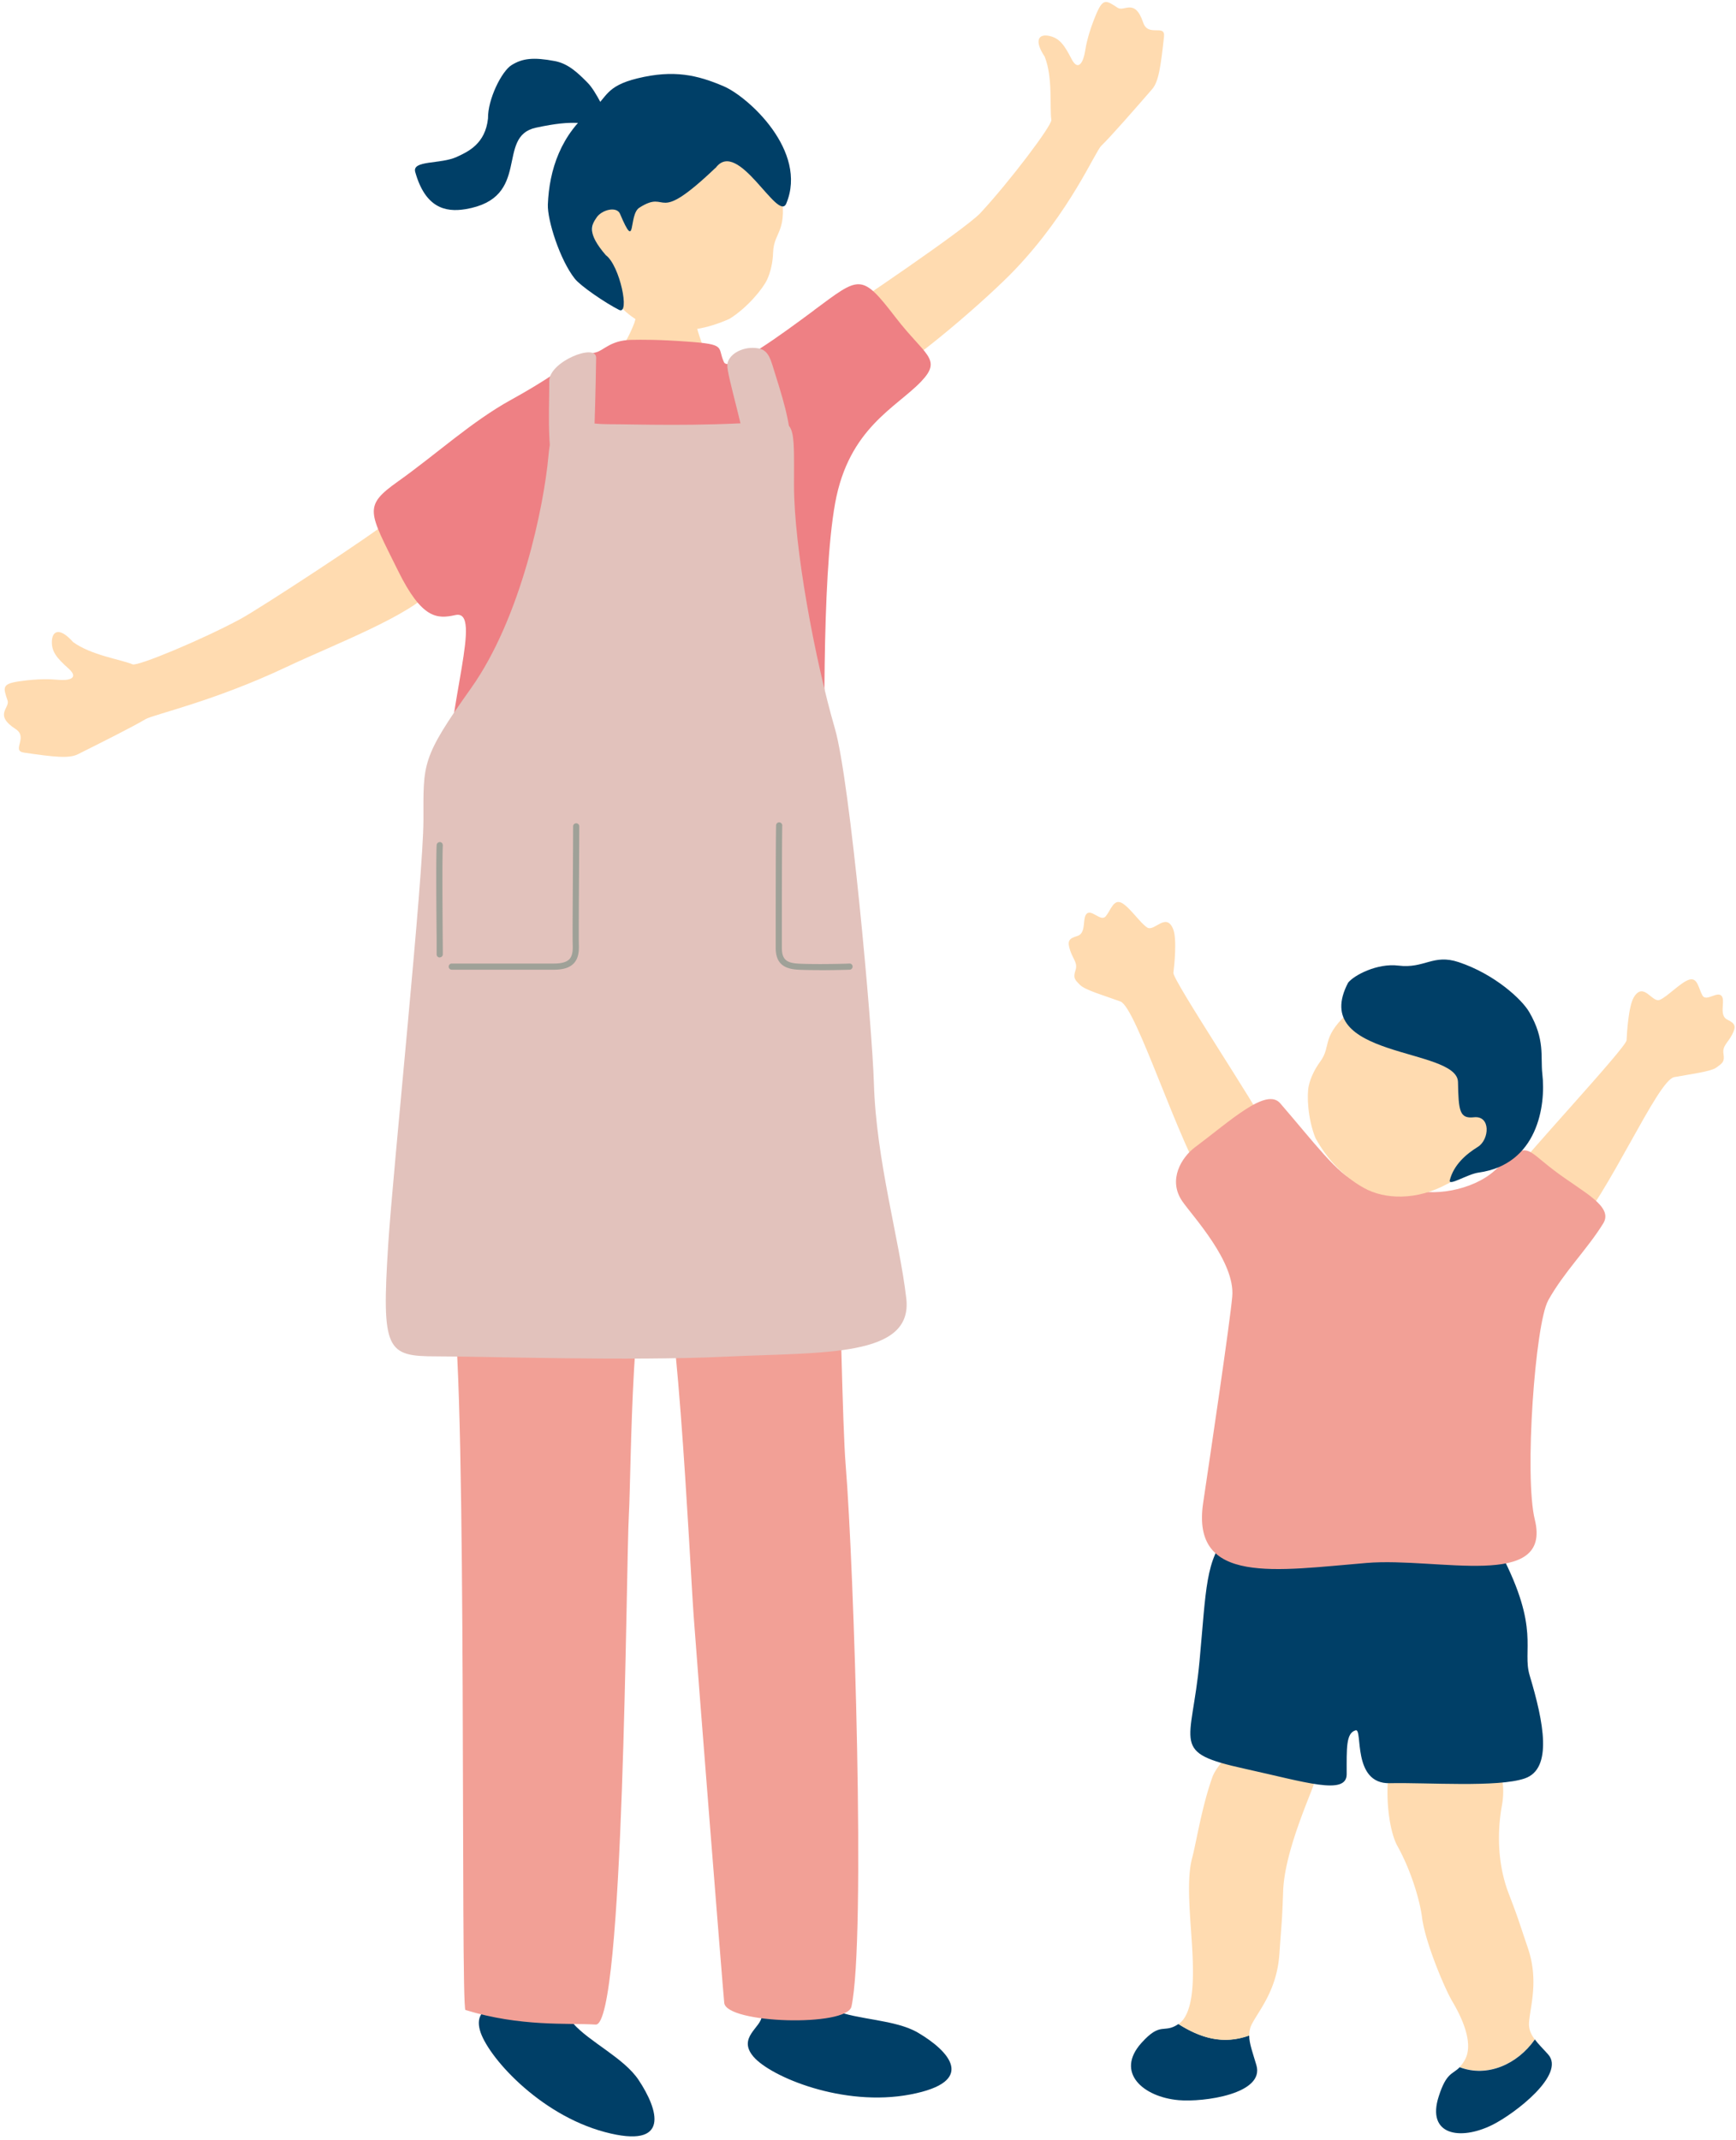 <svg width="211" height="260" fill="none" xmlns="http://www.w3.org/2000/svg"><path d="M143.228 245.947c-1.816 1.232-2.096-.381-4.509 2.312-3.189 3.57.216 6.555 4.535 6.936 3.023.267 10.493-.75 9.451-4.256-.432-1.473-.863-2.591-.876-3.607-3.189 1.143-5.907.305-8.613-1.397l.012.012Z" fill="#003F67"/><path d="M156.238 211.269c-3.646-1.715-8.131 2.566-8.88 4.675-1.322 3.722-1.944 7.901-2.465 9.844-.826 3.049-.038 8.536.076 12.373.064 2.096.165 6.465-1.689 7.761-.013 0-.026.013-.051.025 2.693 1.703 5.424 2.541 8.613 1.398 0-.496.089-.966.33-1.423.915-1.74 3.024-4.116 3.329-8.473.305-4.369.317-3.709.457-7.634.14-3.925 2.172-8.993 3.405-12.131 1.664-4.217.66-4.636-3.113-6.415h-.012Zm30.31 36.558c-.482-.648-.775-1.296-.698-2.172.177-1.957 1.168-5.069-.14-8.93-1.309-3.862-1.067-3.303-2.363-6.707-1.296-3.405-1.41-7.266-.8-10.62 1.257-6.999-5.209-9.92-9.236-9.92-5.793 0-5.221 11.686-3.468 14.824 1.74 3.137 2.757 6.77 2.998 8.701.381 3.01 2.744 8.625 3.697 10.225 1.029 1.728 2.668 5.031 1.499 7.089a3.882 3.882 0 0 1-.623.851c3.354 1.283 7.026-.343 9.134-3.367v.026Z" fill="#FFDBB0"/><path d="M186.548 247.827c-2.122 3.023-5.78 4.637-9.134 3.366-.864.902-1.601.597-2.541 3.532-1.524 4.7 2.554 5.436 6.504 3.48 2.757-1.372 8.969-6.148 6.784-8.574-.622-.699-1.194-1.245-1.6-1.804h-.013Z" fill="#003F67"/><path d="M153.734 136.73c-.686-1.842-11.217-17.644-11.115-18.52.114-.877.457-4.167-.039-5.335-.851-2.058-2.286.368-3.137-.165-.851-.534-2.135-2.49-3.113-2.998-.978-.508-1.308.863-1.931 1.626-.622.762-1.829-1.08-2.413-.191-.407.61.025 2.287-1.055 2.591-1.067.305-1.219.648-.864 1.741.356 1.092.953 1.511.648 2.439-.305.927-.076 1.13.559 1.765s2.96 1.296 4.904 2.007c1.943.712 7.088 17.378 10.734 22.814 1.195 1.779 8.232-3.963 6.81-7.761l.012-.013Zm29.981 6.123c.978-1.703 13.961-15.574 13.986-16.45.038-.877.229-4.179.902-5.259 1.182-1.88 2.198.737 3.125.355.928-.381 2.516-2.108 3.557-2.451 1.055-.343 1.156 1.067 1.639 1.918.483.851 1.982-.762 2.414.203.292.661-.394 2.249.61 2.731 1.003.483 1.092.839.559 1.855-.534 1.016-1.182 1.334-1.029 2.299.152.965-.115 1.118-.839 1.651-.724.521-3.125.801-5.157 1.182-2.033.381-7.966 14.303-12.45 19.054-1.474 1.562-9.35-3.57-7.317-7.088Z" fill="#FFDBB0"/><path d="M149.287 186.448c2.261-1.486 12.729-1.334 17.735-1.448 9.591-.216 12.576-1.677 15.409 3.773 4.815 9.26 2.541 11.674 3.494 14.824 1.715 5.716 2.807 11.318-.585 12.499-3.252 1.131-11.916.483-16.426.585-4.624.101-3.239-6.682-4.141-6.428-1.194.33-1.093 2.185-1.093 5.335 0 2.617-5.03.953-12.322-.648-9.223-2.032-6.517-2.782-5.564-13.083.813-8.778.711-12.411 3.493-15.409Z" fill="#003F67"/><path d="M188.174 158.007c1.956-3.493 4.725-6.173 6.682-9.336 1.295-2.083-2.401-3.773-5.882-6.39-3.735-2.807-3.214-3.798-7.267-.076-2.731 2.503-7.8 3.265-10.429 2.185-1.855-.762-3.367.267-6.428-.826-2.224-.8-5.107-4.712-9.249-9.501-1.689-1.956-6.009 2.096-10.379 5.36-1.562 1.169-3.328 3.913-1.524 6.542 1.245 1.817 6.466 7.355 6.072 11.598-.292 3.277-2.668 19.231-3.531 25.037-1.512 10.073 8.93 8.218 19.881 7.316 8.651-.711 22.549 3.354 20.427-5.259-1.295-5.258.039-23.817 1.627-26.637v-.013Z" fill="#F2A096"/><path d="M175.939 143.843c-3.735 2.058-7.635 1.918-10.163.508-2.541-1.422-4.484-3.506-5.894-6.072-.953-2.375-1.055-5.246-.814-6.325.216-.991.725-2.033 1.372-2.922 1.538-2.083-.127-2.972 4.091-6.555 1.283-1.092 7.978-5.64 15.003-2.172 6.187 3.049 4.205 19.257-3.608 23.564l.013-.026Z" fill="#FFDBB0"/><path d="M163.871 119.391c.712-.89 3.519-2.376 6.098-2.058 3.176.394 4.218-1.461 7.33-.419 4.345 1.448 7.673 4.509 8.575 6.071 1.957 3.367 1.347 5.412 1.588 7.52.445 3.824-.571 10.988-7.749 11.979-1.359.191-3.646 1.677-3.506.953.482-1.918 2.02-3.214 3.417-4.078 1.423-.889 1.588-3.836-.495-3.595-1.728.191-1.855-.787-1.919-4.28-.076-4.256-18.255-2.782-13.339-12.106v.013ZM69.646 245.858c1.992 2.272 6.174 4.193 7.966 6.876 2.425 3.642 3.936 8.48-4.1 6.336-8.036-2.143-14.338-9.288-15.181-12.369-.82-3.022 2.46-2.799 3.045-4.064 2.53 1.64 5.365 2.858 8.27 3.221Z" fill="#003F67"/><path d="M64.644 226.848s8.75 2.272 8.61 3.748c-.14 1.476-4.463 9.042-4.697 12.65-.059.949.375 1.804 1.09 2.612-2.906-.363-5.729-1.581-8.271-3.221.012-.023.035-.047.047-.082.468-1.359 1.827-13.904 3.221-15.719v.012Zm36.783 17.418c2.776 1.183 7.392 1.101 10.168 2.741 3.772 2.225 7.228 5.938-.949 7.496-8.165 1.558-16.95-2.143-19.047-4.568-2.05-2.366 1.007-3.596.984-4.99 2.999.375 6.068.246 8.844-.679Z" fill="#003F67"/><path d="M88.67 229.296s8.868-1.746 9.395-.352c.528 1.394-.105 10.085 1.254 13.435.351.879 1.124 1.464 2.108 1.886-2.776.937-5.845 1.054-8.844.679v-.093c-.164-1.429-4.381-13.33-3.912-15.555Z" fill="#003F67"/><path d="M57.71 113.03c-1.745.375-5.868 9.582-5.236 25.547.258 6.419 2.074 17.289 2.577 20.17 1.746 9.874.902 85.308 1.523 85.495 6.747 2.061 12.347 1.558 15.826 1.769 3.48.199 3.666-55.451 4.041-62.081.281-4.825.27-31.25 3.304-31.543 2.378-.235 4.076 37.26 4.568 44.006.504 6.993 3.526 45.143 3.714 46.982.257 2.53 14.912 2.94 15.462.445 1.769-8.129.293-53.693-.702-65.781-.797-9.734-.961-63.779-3.76-63.439-1.442.176-41.305-1.558-41.305-1.558l-.012-.012Z" fill="#F2A096"/><path d="M84.349 34.645c-.34 0-5.963.047-6.396.012-.176.726-.504 3.631-.844 4.557-.867 2.354-2.73 5.095-4.252 7.028-3.89 5.282 18.122 3.959 15.978 1.499-1.991-2.237-3.772-5.775-4.451-9.289-.246-1.288-.035-3.326-.035-3.806Z" fill="#FFDBB0"/><path d="M72.774 33.11c1.628 4.089 4.732 6.455 7.579 6.9 2.847.445 5.646-.059 8.329-1.277 2.202-1.37 4.053-3.69 4.545-4.732.445-.96.703-2.144.738-3.303.094-2.706 1.933-2.378.867-8.047-.316-1.722-2.706-9.758-10.309-11.362-6.689-1.417-15.158 13.283-11.76 21.833l.01-.011Z" fill="#FFDBB0"/><path d="M86.983 20.402c2.706-3.701 7.591 6.712 8.587 4.322 2.647-6.36-4.616-12.954-7.614-14.243-3.175-1.359-6.057-2.038-10.473-.96-3.9.948-3.714 2.354-5.295 3.595-4.076 3.175-5.435 7.602-5.6 11.737-.07 1.898 1.465 6.735 3.28 9.02.692.878 3.667 2.916 5.378 3.783 1.358.68.093-5.412-1.617-6.653-2.331-2.718-1.745-3.643-1.113-4.58.633-.937 2.448-1.394 2.847-.434 2.014 4.768.984.117 2.343-.75 3.701-2.365 1.686 2.367 9.254-4.837h.023Z" fill="#003F67"/><path d="M74.45 15.166c-.797-1.312-1.946-4.03-3.047-5.13-1.1-1.102-2.284-2.296-3.96-2.613-2.6-.492-3.947-.34-5.27.492-1.184.727-2.894 4.123-2.859 6.478-.328 3.08-2.401 4.03-3.795 4.673-1.98.914-5.47.375-5.049 1.84 1.207 4.286 3.596 4.93 6.115 4.509 8.13-1.359 3.596-8.832 8.551-9.898 4.955-1.066 5.377-.375 9.313-.34v-.011Z" fill="#003F67"/><path d="M106.956 46.077c3.702-1.675 13.097-9.827 16.447-13.353 6.712-7.063 9.664-14.231 10.449-15.004 1.219-1.183 4.253-4.662 6.185-6.888.785-.902 1.043-2.73 1.441-6.372.176-1.605-1.921.094-2.53-1.71-1.019-3.034-2.296-1.277-3.104-1.804-1.406-.925-1.781-1.218-2.648.867-.867 2.085-1.171 3.514-1.335 4.533-.164 1.019-.762 2.483-1.628.808-.867-1.675-1.453-2.542-2.753-2.8-1.301-.257-1.781.622-.504 2.53 1.007 2.53.586 6.139.808 7.685.094.667-5.095 7.52-8.621 11.315-1.851 1.98-16.189 11.666-17.501 12.45-5.377 3.187 1.675 9.406 5.294 7.767v-.024Zm-54.33 25.5c-2.554 3.163-12.206 6.817-17.794 9.465-8.809 4.17-16.2 5.786-17.15 6.348-1.452.879-5.575 2.94-8.223 4.264-1.078.539-2.905.328-6.536-.2-1.605-.233.562-1.838-1.031-2.869-2.683-1.745-.656-2.542-.973-3.467-.538-1.593-.726-2.026 1.512-2.343 2.237-.316 3.69-.257 4.72-.164 1.031.094 2.59-.105 1.184-1.37-1.406-1.265-2.097-2.038-2.027-3.374.082-1.323 1.054-1.57 2.577.153 2.202 1.604 5.787 2.108 7.24 2.706.62.257 8.55-3.046 13.108-5.517 2.39-1.289 16.54-10.566 17.618-11.632 4.44-4.404 8.247 4.896 5.752 8h.023Z" fill="#FFDBB0"/><path d="M98.944 37.702c-3.796 2.811-10.332 7.66-10.953 6.302-.843-1.84.387-2.155-4.451-2.495-3.585-.258-5.436-.234-6.841-.211-2.519.059-3.327 1.3-4.288 1.523-3.174.75-3.456 1.991-10.32 5.774-4.791 2.648-9.043 6.583-13.706 9.898-4.275 3.034-3.584 3.62 0 10.87 2.894 5.856 4.733 5.868 6.959 5.376 3.408-.761-1.031 10.917-1.031 21.271 0 4.78-.797 14.9-.914 23.509-.047 3.643 16.353 3.455 19.47 3.022 2.623-.363 13.447-.855 17.032.211 2.448.726 13.073.422 13.237-3.631.421-10.917-2.894-16.411-2.894-21.787 0-5.505-.445-26.823 1.265-36.217 1.664-9.125 7.439-11.585 10.473-14.782 2.589-2.73.422-3.151-3.093-7.72-4.229-5.493-4.357-5.06-9.945-.925v.012Z" fill="#EE8084"/><path d="M92.91 51.266c-8.035.574-15.684.281-19 .281-4.697 0-6.7-2.213-7.25 3.866-.551 6.079-3.316 19.62-9.395 28.194-6.08 8.562-5.799 9.124-5.799 16.023 0 6.899-3.69 42.402-4.276 51.503-.831 12.99-.234 13.681 5.846 13.681s23.311.598 35.19.036c11.877-.563 22.76.117 21.928-7.075-.831-7.18-3.655-16.727-3.936-26.121-.199-6.911-2.905-36.78-4.732-43.093-2.484-8.562-4.979-22.114-4.979-29.576 0-7.461.281-8.011-3.596-7.742v.023Z" fill="#E2C2BC"/><path d="M93.848 44.25c1.207 3.889 2.25 6.922 2.296 10.26.023 1.898-.398 3.187-2.46 3.07-2.062-.118-2.987-.012-3.022-2.366-.035-2.355-2.331-9.617-2.261-10.859.07-1.241 1.722-2.213 3.397-2.073 1.066.082 1.605.516 2.05 1.98v-.012Zm-21.391-.785c0-1.803-5.693.469-5.693 2.823 0 2.355-.117 4.569.023 7.192.141 2.624.82 2.062 2.906 1.933 1.1-.07 2.436.363 2.553-3.245.14-4.216.211-8.292.211-8.703Z" fill="#E2C2BC"/><path d="M54.898 117.832h12.44c1.113 0 1.898-.246 2.39-.761.61-.632.644-1.534.633-2.167-.036-.96 0-5.646.023-9.406.012-2.155.023-4.088.023-5.083a.37.37 0 0 0-.374-.375.37.37 0 0 0-.375.375c0 .995-.012 2.928-.024 5.083-.023 3.971-.058 8.469-.023 9.441.023.785-.106 1.3-.41 1.617-.34.351-.949.527-1.851.527H54.91a.37.37 0 0 0-.375.375c0 .21.164.374.375.374h-.012Zm-1.453-1.499a.37.37 0 0 0 .375-.375c0-.292 0-1.007-.012-1.944-.023-3.338-.07-9.535.012-11.303 0-.211-.152-.387-.363-.387-.176 0-.386.153-.386.363-.082 1.781-.036 8 0 11.339v1.944a.37.37 0 0 0 .374.375v-.012Zm46.131 1.558c1.477 0 3.011-.035 3.691-.059.21 0 .363-.187.363-.386a.363.363 0 0 0-.387-.363c-1.335.058-4.85.105-6.337 0-1.383-.094-1.875-.586-1.875-1.91 0-2.951 0-12.755.047-14.864a.386.386 0 0 0-.363-.386.378.378 0 0 0-.386.363c-.047 2.061-.047 11.092-.047 14.876 0 1.722.796 2.53 2.577 2.659.668.047 1.687.058 2.73.058l-.013.012Z" fill="#9FA198"/></svg>